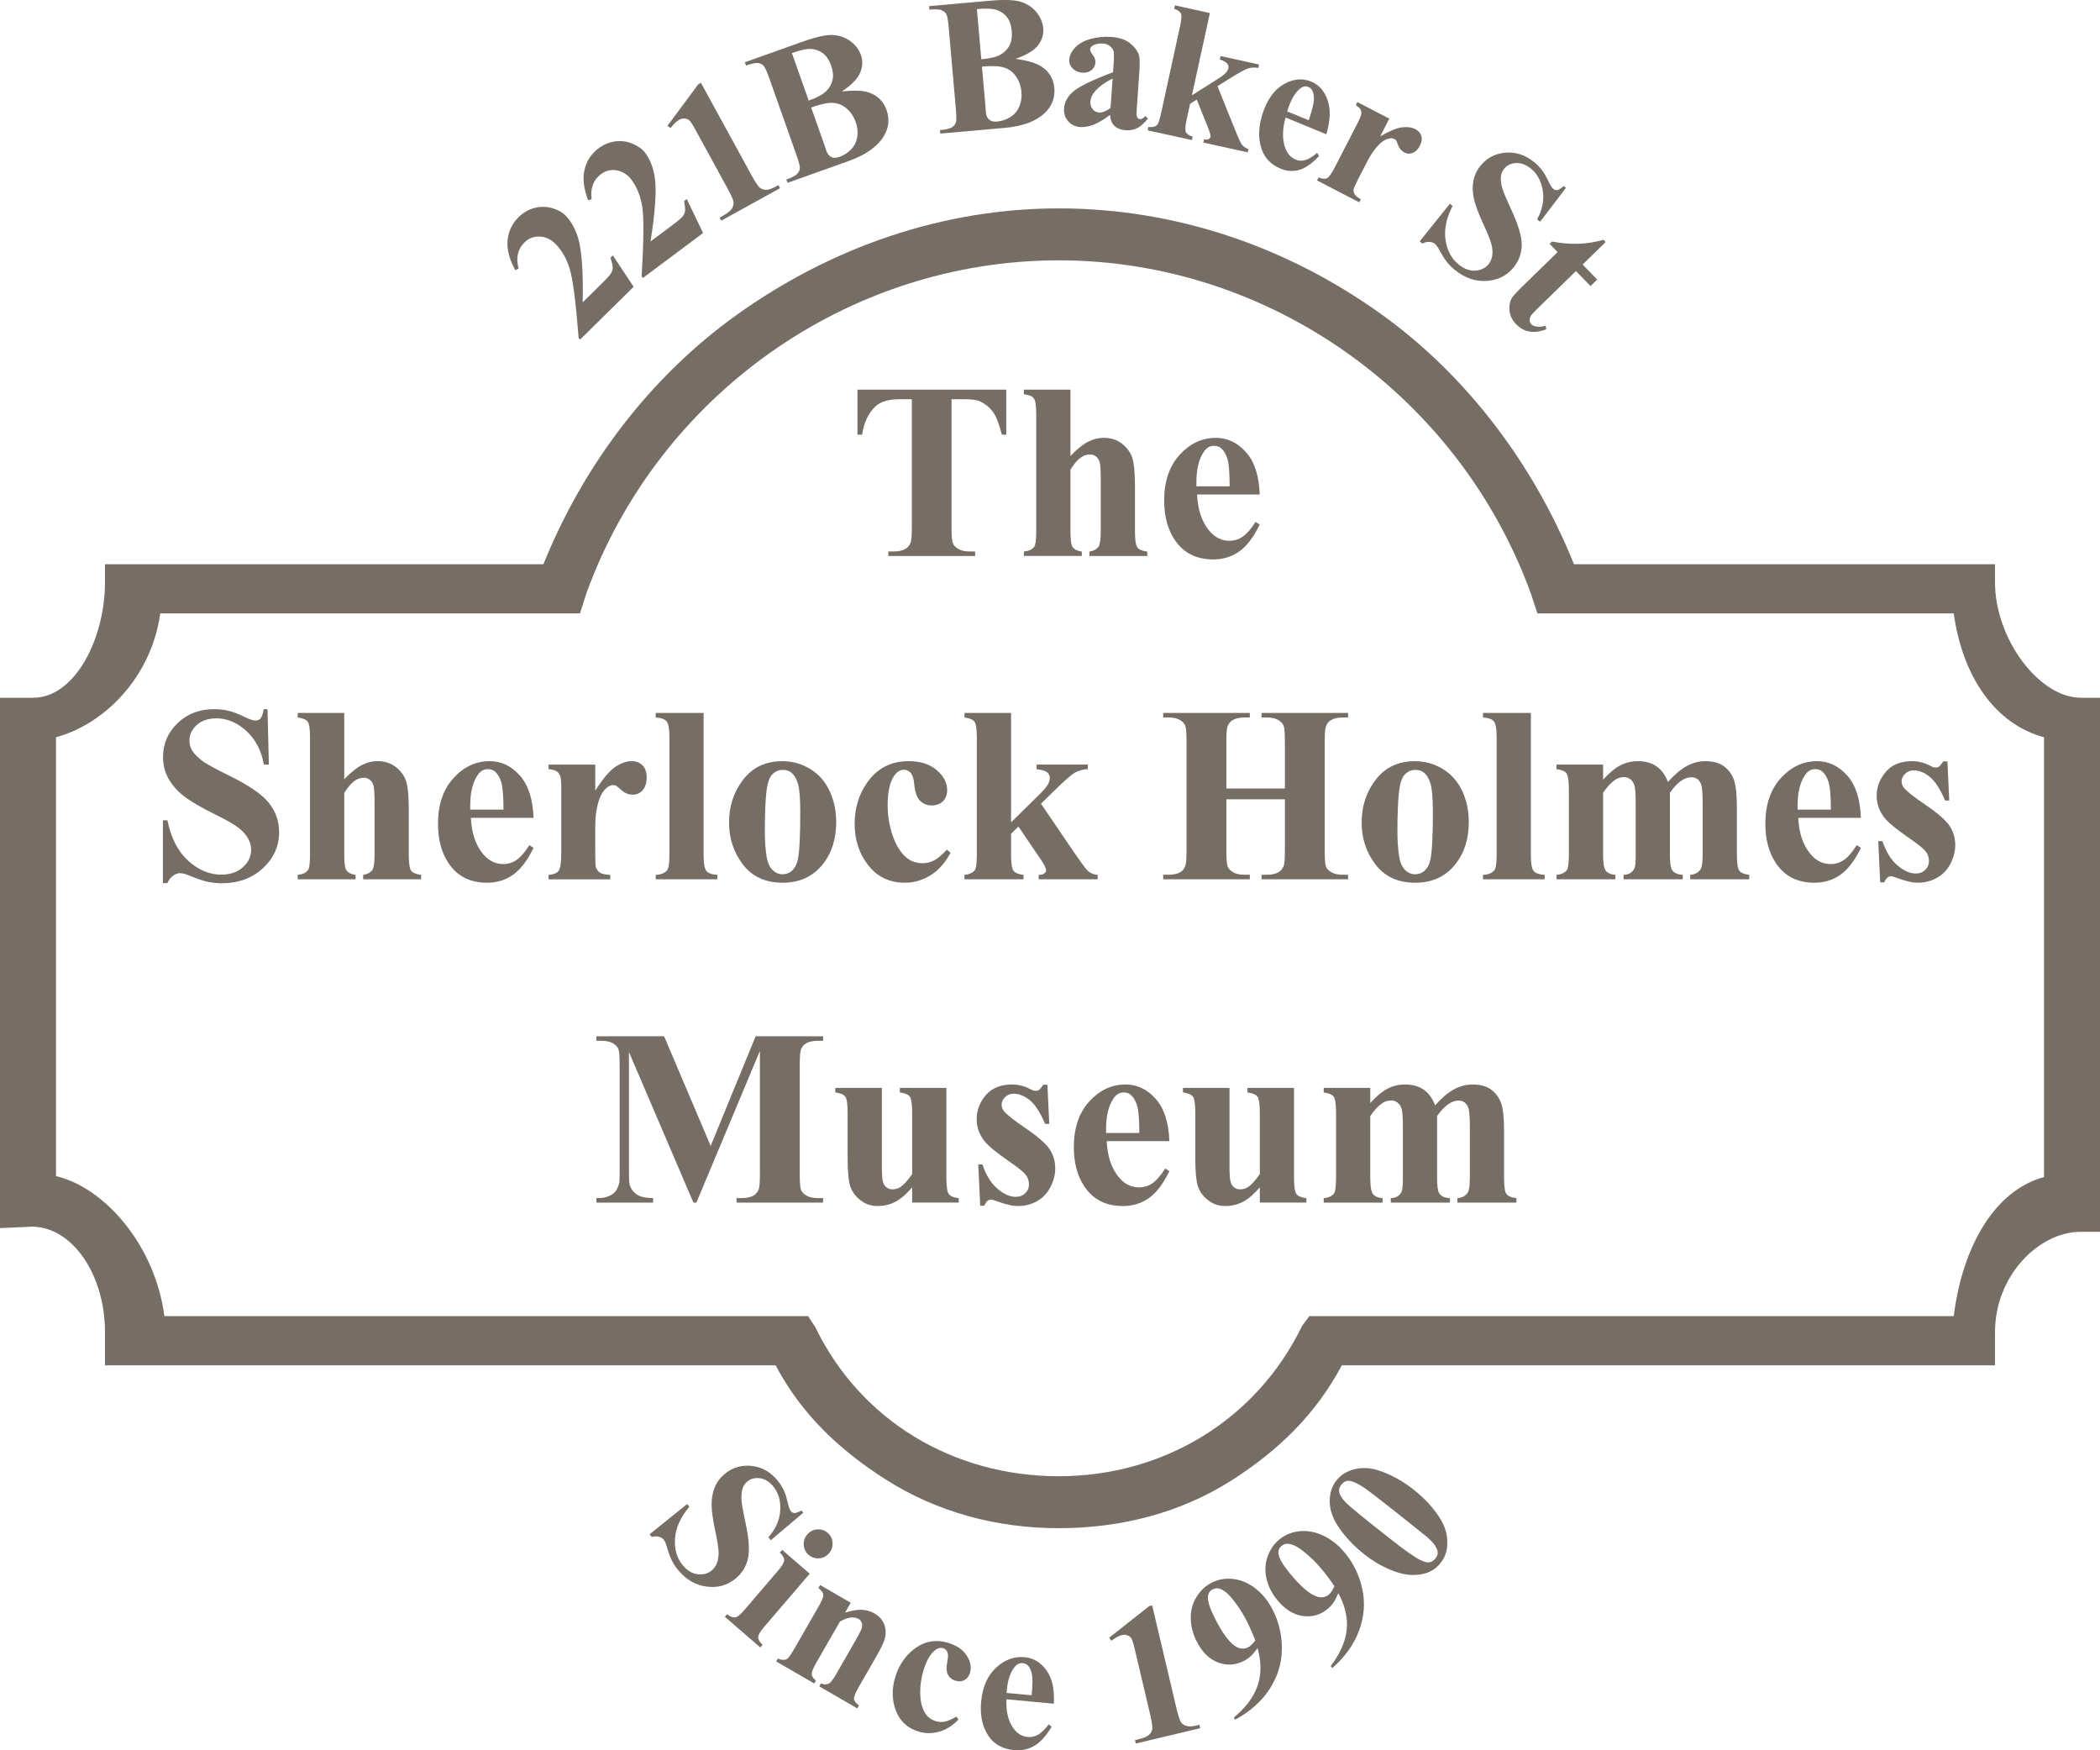 <?xml version="1.0" encoding="utf-8"?>
<!-- Generator: Adobe Illustrator 16.0.0, SVG Export Plug-In . SVG Version: 6.00 Build 0)  -->
<!DOCTYPE svg PUBLIC "-//W3C//DTD SVG 1.1//EN" "http://www.w3.org/Graphics/SVG/1.1/DTD/svg11.dtd">
<svg version="1.1" id="Layer_1" xmlns="http://www.w3.org/2000/svg" xmlns:xlink="http://www.w3.org/1999/xlink" x="0px" y="0px"
	 width="300px" height="250px" viewBox="0 0 300 250" enable-background="new 0 0 300 250" xml:space="preserve">
<path fill="#766D64" d="M125.078,58.037c0.722-0.677,1.879-1.016,3.474-1.016h1.71v18.327c0,1.191-0.064,1.927-0.192,2.208
	c-0.174,0.397-0.413,0.678-0.716,0.841c-0.419,0.246-0.972,0.368-1.658,0.368h-0.786v0.648h12.394v-0.648h-0.786
	c-0.675,0-1.208-0.114-1.597-0.342c-0.39-0.228-0.652-0.493-0.786-0.797s-0.201-1.063-0.201-2.278V57.021h1.763
	c1.105,0,1.879,0.105,2.321,0.315c0.792,0.386,1.414,0.902,1.868,1.55c0.454,0.648,0.867,1.714,1.239,3.198h0.628v-6.43h-21.261
	v6.43h0.663C123.425,60.332,124.065,58.983,125.078,58.037z"/>
<path fill="#766D64" d="M154.544,78.782c-0.687-0.093-1.141-0.339-1.361-0.736c-0.175-0.292-0.262-1.022-0.262-2.19v-8.778
	c0.512-0.806,0.988-1.369,1.431-1.69s0.896-0.482,1.362-0.482c0.313,0,0.596,0.097,0.847,0.289c0.25,0.193,0.427,0.462,0.532,0.806
	c0.104,0.345,0.157,1.195,0.157,2.55v7.306c0,1.18-0.105,1.921-0.314,2.225c-0.291,0.386-0.728,0.619-1.31,0.701v0.631h8.274v-0.631
	c-0.71-0.082-1.182-0.277-1.414-0.587s-0.349-1.089-0.349-2.339V69.46c0-1.869-0.12-3.197-0.358-3.986s-0.722-1.475-1.448-2.059
	c-0.728-0.584-1.604-0.876-2.628-0.876c-0.803,0-1.577,0.196-2.321,0.586c-0.745,0.392-1.565,1.061-2.461,2.007v-9.479h-6.651v0.648
	c0.722,0.094,1.196,0.292,1.423,0.595c0.227,0.304,0.34,1.075,0.34,2.313v16.645c0,1.25-0.099,2.003-0.296,2.26
	c-0.292,0.375-0.78,0.596-1.467,0.666v0.631h8.274V78.782z"/>
<path fill="#766D64" d="M173.309,79.903c1.408,0,2.647-0.377,3.718-1.13c1.071-0.753,2.049-2.035,2.933-3.846l-0.593-0.385
	c-0.652,1.016-1.264,1.72-1.833,2.111c-0.57,0.392-1.205,0.587-1.903,0.587c-1.129,0-2.095-0.484-2.897-1.454
	c-1.047-1.261-1.623-2.979-1.729-5.151h8.955c-0.093-2.674-0.747-4.692-1.964-6.053c-1.216-1.361-2.65-2.041-4.303-2.041
	c-1.979,0-3.703,0.809-5.176,2.427c-1.472,1.618-2.208,3.793-2.208,6.526c0,2.231,0.5,4.1,1.501,5.606
	C169.055,78.969,170.888,79.903,173.309,79.903z M170.917,68.848c0-1.811,0.343-3.236,1.03-4.275
	c0.384-0.596,0.878-0.894,1.483-0.894c0.407,0,0.733,0.105,0.978,0.315c0.431,0.362,0.748,0.894,0.951,1.594
	c0.204,0.701,0.306,1.992,0.306,3.872h-4.748V68.848z"/>
<path fill="#766D64" d="M32.84,110.84c-1.979-0.981-3.241-1.664-3.788-2.049c-0.745-0.537-1.286-1.08-1.624-1.629
	c-0.244-0.409-0.367-0.876-0.367-1.402c0-0.829,0.346-1.562,1.039-2.199c0.692-0.636,1.632-0.955,2.819-0.955
	c1.536,0,2.964,0.604,4.286,1.813c1.32,1.209,2.149,2.806,2.487,4.792h0.716l-0.192-7.919h-0.524
	c-0.151,0.713-0.314,1.163-0.489,1.349c-0.175,0.187-0.413,0.28-0.716,0.28c-0.314,0-0.864-0.19-1.649-0.569
	c-0.786-0.38-1.452-0.64-1.999-0.78c-0.722-0.187-1.466-0.28-2.234-0.28c-2.106,0-3.852,0.666-5.236,1.997
	c-1.385,1.332-2.078,2.944-2.078,4.836c0,1.11,0.253,2.126,0.759,3.049c0.506,0.923,1.231,1.758,2.173,2.505
	c0.943,0.748,2.49,1.653,4.644,2.716c1.536,0.759,2.606,1.375,3.212,1.848c0.605,0.473,1.056,0.973,1.353,1.499
	c0.297,0.525,0.445,1.068,0.445,1.629c0,0.946-0.387,1.775-1.161,2.488c-0.774,0.712-1.813,1.069-3.116,1.069
	c-1.688,0-3.261-0.663-4.722-1.989s-2.447-3.25-2.959-5.773h-0.646v8.971h0.646c0.209-0.479,0.483-0.834,0.82-1.068
	s0.658-0.351,0.96-0.351c0.36,0,0.82,0.117,1.379,0.351c1,0.42,1.833,0.707,2.496,0.857c0.664,0.153,1.367,0.229,2.112,0.229
	c2.374,0,4.332-0.715,5.874-2.146c1.542-1.431,2.313-3.139,2.313-5.125c0-1.565-0.478-2.955-1.432-4.17
	C37.478,113.498,35.61,112.207,32.84,110.84z"/>
<path fill="#766D64" d="M58.396,122.036v-6.395c0-1.869-0.119-3.198-0.358-3.986c-0.238-0.789-0.722-1.475-1.449-2.059
	c-0.728-0.583-1.603-0.876-2.627-0.876c-0.803,0-1.577,0.196-2.322,0.587c-0.745,0.392-1.565,1.06-2.461,2.006v-9.479h-6.651v0.648
	c0.722,0.094,1.196,0.292,1.423,0.596s0.34,1.075,0.34,2.313v16.645c0,1.25-0.099,2.003-0.296,2.26
	c-0.292,0.375-0.78,0.596-1.467,0.666v0.631h8.274v-0.631c-0.687-0.093-1.141-0.338-1.361-0.735
	c-0.175-0.292-0.262-1.022-0.262-2.19v-8.778c0.512-0.806,0.989-1.37,1.432-1.691c0.442-0.321,0.896-0.482,1.361-0.482
	c0.314,0,0.596,0.097,0.847,0.29c0.25,0.192,0.428,0.461,0.533,0.805c0.104,0.345,0.157,1.195,0.157,2.55v7.306
	c0,1.18-0.104,1.922-0.314,2.225c-0.291,0.386-0.728,0.619-1.31,0.701v0.631h8.274v-0.631c-0.71-0.082-1.181-0.277-1.414-0.587
	S58.396,123.286,58.396,122.036z"/>
<path fill="#766D64" d="M74.255,110.762c-1.216-1.361-2.651-2.042-4.303-2.042c-1.979,0-3.704,0.809-5.175,2.427
	c-1.473,1.618-2.208,3.793-2.208,6.526c0,2.231,0.5,4.1,1.501,5.606c1.245,1.87,3.078,2.804,5.499,2.804
	c1.408,0,2.647-0.377,3.718-1.131c1.07-0.753,2.048-2.035,2.933-3.846l-0.594-0.385c-0.652,1.016-1.263,1.72-1.833,2.111
	c-0.571,0.392-1.205,0.587-1.903,0.587c-1.129,0-2.095-0.485-2.898-1.454c-1.047-1.262-1.623-2.979-1.728-5.152h8.955
	C76.126,114.14,75.471,112.122,74.255,110.762z M67.177,115.641v-0.613c0-1.811,0.343-3.235,1.03-4.275
	c0.384-0.596,0.878-0.894,1.483-0.894c0.407,0,0.733,0.105,0.978,0.315c0.431,0.362,0.748,0.894,0.952,1.594
	c0.203,0.701,0.305,1.992,0.305,3.873H67.177z"/>
<path fill="#766D64" d="M87.181,124.962c-0.652-0.035-1.114-0.125-1.388-0.271s-0.48-0.377-0.62-0.692
	c-0.082-0.187-0.122-0.613-0.122-1.279l-0.018-0.981v-3.767c0-1.367,0.186-2.617,0.559-3.75c0.244-0.736,0.605-1.302,1.082-1.7
	c0.303-0.256,0.623-0.385,0.96-0.385c0.151,0,0.285,0.035,0.402,0.105c0.081,0.047,0.349,0.269,0.803,0.666
	c0.454,0.397,0.989,0.596,1.606,0.596c0.535,0,0.992-0.216,1.371-0.648c0.378-0.433,0.567-1.04,0.567-1.822
	c0-0.736-0.195-1.306-0.584-1.708c-0.39-0.403-0.911-0.604-1.563-0.604c-0.756,0-1.542,0.277-2.356,0.833
	c-0.815,0.555-1.763,1.679-2.845,3.373v-3.714h-6.668v0.648c0.559,0.059,0.948,0.164,1.169,0.315
	c0.221,0.152,0.39,0.392,0.506,0.719c0.093,0.257,0.14,0.853,0.14,1.787v9.059c0,1.425-0.125,2.304-0.375,2.637
	c-0.25,0.333-0.73,0.529-1.44,0.587v0.631h8.815V124.962z"/>
<path fill="#766D64" d="M102.49,124.962c-0.78-0.046-1.304-0.23-1.571-0.552c-0.268-0.321-0.402-1.06-0.402-2.217v-20.359h-6.843
	v0.648c0.768,0.046,1.286,0.231,1.554,0.552c0.268,0.322,0.401,1.054,0.401,2.199v16.96c0,1.157-0.116,1.869-0.349,2.138
	c-0.349,0.398-0.884,0.608-1.606,0.631v0.631h8.815V124.962z"/>
<path fill="#766D64" d="M118.506,112.96c-0.634-1.354-1.563-2.4-2.784-3.136c-1.222-0.736-2.543-1.104-3.963-1.104
	c-2.362,0-4.221,0.874-5.577,2.619c-1.355,1.747-2.033,3.793-2.033,6.142c0,2.277,0.663,4.281,1.99,6.009
	c1.327,1.729,3.218,2.594,5.673,2.594c2.502,0,4.462-0.947,5.883-2.839c1.175-1.565,1.763-3.51,1.763-5.834
	C119.458,115.799,119.141,114.315,118.506,112.96z M113.977,122.772c-0.151,0.712-0.454,1.268-0.908,1.664
	c-0.349,0.293-0.786,0.438-1.31,0.438c-0.535,0-1.012-0.216-1.431-0.648c-0.419-0.433-0.692-1.063-0.82-1.893
	c-0.163-1.086-0.245-2.254-0.245-3.504c0-2.359,0.067-4.202,0.201-5.528c0.134-1.325,0.413-2.213,0.838-2.663
	s0.934-0.674,1.528-0.674c0.488,0,0.884,0.123,1.187,0.368c0.431,0.338,0.756,0.878,0.978,1.621
	c0.221,0.741,0.332,2.105,0.332,4.091C114.326,119.419,114.209,121.662,113.977,122.772z"/>
<path fill="#766D64" d="M129.268,126.084c1.292,0,2.511-0.354,3.657-1.061c1.146-0.707,2.104-1.784,2.872-3.233l-0.541-0.42
	c-0.698,0.748-1.304,1.256-1.815,1.524c-0.512,0.269-1.053,0.403-1.624,0.403c-0.873,0-1.629-0.251-2.269-0.753
	c-0.85-0.689-1.519-1.737-2.008-3.146c-0.488-1.407-0.733-2.882-0.733-4.423c0-1.857,0.302-3.236,0.908-4.136
	c0.396-0.595,0.873-0.894,1.432-0.894c0.36,0,0.674,0.147,0.942,0.438c0.268,0.292,0.437,0.806,0.506,1.542
	c0.104,1.168,0.381,1.979,0.829,2.435c0.448,0.456,1.015,0.683,1.702,0.683c0.652,0,1.179-0.198,1.58-0.595
	c0.401-0.397,0.602-0.929,0.602-1.594c0-1.051-0.498-2.003-1.492-2.856c-0.995-0.852-2.336-1.279-4.024-1.279
	c-2.514,0-4.486,1.022-5.917,3.066c-1.187,1.693-1.781,3.656-1.781,5.887c0,2.313,0.652,4.293,1.955,5.939
	C125.352,125.26,127.092,126.084,129.268,126.084z"/>
<path fill="#766D64" d="M156.813,124.962c-0.605-0.046-1.105-0.269-1.501-0.666c-0.291-0.28-1.211-1.565-2.758-3.854l-3.841-5.642
	l1.781-1.752c1.525-1.495,2.548-2.392,3.072-2.689c0.524-0.297,1.135-0.464,1.833-0.5v-0.648h-7.313v0.648
	c0.744,0.094,1.245,0.246,1.501,0.456c0.256,0.21,0.384,0.473,0.384,0.789s-0.096,0.643-0.288,0.981
	c-0.192,0.338-0.678,0.887-1.458,1.646l-3.788,3.732v-15.628h-6.651v0.648c0.721,0.094,1.196,0.292,1.423,0.596
	c0.227,0.304,0.34,1.075,0.34,2.313v16.645c0,1.25-0.099,2.003-0.297,2.26c-0.291,0.375-0.78,0.596-1.466,0.666v0.631h8.431v-0.631
	c-0.722-0.082-1.199-0.277-1.431-0.587c-0.233-0.31-0.349-1.089-0.349-2.339v-2.943l1.047-1.034l3.229,4.748
	c0.489,0.724,0.733,1.221,0.733,1.489c0,0.164-0.084,0.316-0.253,0.456c-0.169,0.141-0.439,0.21-0.812,0.21v0.631h8.431V124.962z"/>
<path fill="#766D64" d="M192.581,124.944h-0.769c-0.663,0-1.193-0.114-1.589-0.341c-0.396-0.228-0.657-0.493-0.785-0.797
	c-0.128-0.304-0.192-1.063-0.192-2.278v-15.628c0-1.191,0.064-1.928,0.192-2.208c0.175-0.396,0.413-0.677,0.716-0.841
	c0.407-0.245,0.96-0.368,1.658-0.368h0.769v-0.648h-12.359v0.648h0.768c0.664,0,1.193,0.114,1.589,0.342s0.657,0.493,0.786,0.797
	c0.127,0.304,0.191,1.063,0.191,2.277v6.728h-8.361v-6.728c0-1.191,0.063-1.928,0.192-2.208c0.174-0.396,0.412-0.677,0.716-0.841
	c0.418-0.245,0.971-0.368,1.658-0.368h0.785v-0.648H166.17v0.648h0.785c0.663,0,1.189,0.114,1.58,0.342
	c0.39,0.228,0.648,0.493,0.776,0.797c0.128,0.304,0.192,1.063,0.192,2.277v15.628c0,1.191-0.064,1.927-0.192,2.208
	c-0.163,0.397-0.396,0.678-0.698,0.841c-0.419,0.246-0.972,0.368-1.658,0.368h-0.785v0.648h12.376v-0.648h-0.785
	c-0.664,0-1.19-0.114-1.58-0.341c-0.39-0.228-0.652-0.493-0.785-0.797c-0.135-0.304-0.201-1.063-0.201-2.278v-7.358h8.361v7.358
	c0,1.191-0.064,1.927-0.191,2.208c-0.175,0.397-0.414,0.678-0.716,0.841c-0.408,0.246-0.96,0.368-1.659,0.368h-0.768v0.648h12.359
	V124.944z"/>
<path fill="#766D64" d="M202.182,126.084c2.502,0,4.463-0.947,5.883-2.839c1.175-1.565,1.763-3.51,1.763-5.834
	c0-1.612-0.317-3.095-0.951-4.451c-0.635-1.354-1.563-2.4-2.784-3.136c-1.222-0.736-2.543-1.104-3.963-1.104
	c-2.362,0-4.222,0.874-5.577,2.619c-1.355,1.747-2.033,3.793-2.033,6.142c0,2.277,0.663,4.281,1.989,6.009
	C197.835,125.219,199.726,126.084,202.182,126.084z M199.834,113.302c0.134-1.325,0.413-2.213,0.838-2.663s0.934-0.674,1.527-0.674
	c0.488,0,0.884,0.123,1.187,0.368c0.431,0.338,0.757,0.878,0.978,1.621c0.221,0.741,0.332,2.105,0.332,4.091
	c0,3.375-0.116,5.618-0.35,6.728c-0.151,0.712-0.453,1.268-0.907,1.664c-0.35,0.293-0.786,0.438-1.31,0.438
	c-0.535,0-1.012-0.216-1.432-0.648c-0.418-0.433-0.692-1.063-0.82-1.893c-0.163-1.086-0.244-2.254-0.244-3.504
	C199.633,116.471,199.7,114.628,199.834,113.302z"/>
<path fill="#766D64" d="M218.695,122.193v-20.359h-6.843v0.648c0.768,0.046,1.285,0.231,1.554,0.552
	c0.267,0.322,0.401,1.054,0.401,2.199v16.96c0,1.157-0.117,1.869-0.35,2.138c-0.349,0.398-0.885,0.608-1.605,0.631v0.631h8.815
	v-0.631c-0.78-0.046-1.304-0.23-1.571-0.552C218.828,124.089,218.695,123.35,218.695,122.193z"/>
<path fill="#766D64" d="M248.126,122.019v-6.71c0-1.752-0.131-3.028-0.393-3.829c-0.262-0.8-0.728-1.46-1.396-1.979
	c-0.67-0.52-1.568-0.78-2.697-0.78c-0.931,0-1.824,0.234-2.68,0.701c-0.855,0.467-1.748,1.226-2.68,2.277
	c-0.384-1.004-0.931-1.752-1.641-2.243c-0.71-0.491-1.588-0.736-2.636-0.736c-0.907,0-1.743,0.196-2.505,0.587
	c-0.763,0.392-1.592,1.078-2.487,2.059v-2.155h-6.651v0.648c0.722,0.094,1.196,0.292,1.423,0.596
	c0.228,0.304,0.341,1.075,0.341,2.313v9.251c0,1.261-0.1,2.021-0.297,2.277c-0.291,0.375-0.78,0.596-1.467,0.666v0.631h8.414v-0.631
	c-0.722-0.07-1.195-0.289-1.423-0.657c-0.227-0.368-0.34-1.13-0.34-2.286v-8.796c0.616-0.875,1.198-1.495,1.745-1.857
	c0.385-0.245,0.809-0.368,1.274-0.368c0.314,0,0.608,0.105,0.882,0.315s0.468,0.502,0.585,0.875
	c0.116,0.374,0.175,1.303,0.175,2.787v7.043c0,0.958-0.044,1.58-0.132,1.866c-0.087,0.287-0.262,0.532-0.523,0.736
	c-0.262,0.204-0.619,0.318-1.073,0.341v0.631h8.448v-0.631c-0.756-0.046-1.269-0.286-1.536-0.718
	c-0.197-0.304-0.297-1.045-0.297-2.225v-8.796c0.524-0.735,1.042-1.287,1.554-1.655c0.513-0.368,1.019-0.552,1.519-0.552
	c0.338,0,0.632,0.097,0.882,0.289s0.434,0.488,0.55,0.884c0.116,0.398,0.175,1.327,0.175,2.787v7.043
	c0,1.133-0.104,1.857-0.314,2.172c-0.313,0.456-0.803,0.713-1.466,0.771v0.631h8.431v-0.631c-0.722-0.093-1.195-0.292-1.422-0.595
	C248.239,124.063,248.126,123.28,248.126,122.019z"/>
<path fill="#766D64" d="M263.88,110.762c-1.216-1.361-2.65-2.042-4.303-2.042c-1.979,0-3.703,0.809-5.176,2.427
	c-1.472,1.618-2.208,3.793-2.208,6.526c0,2.231,0.5,4.1,1.501,5.606c1.245,1.87,3.078,2.804,5.499,2.804
	c1.408,0,2.647-0.377,3.718-1.131c1.071-0.753,2.049-2.035,2.933-3.846l-0.593-0.385c-0.652,1.016-1.264,1.72-1.833,2.111
	c-0.57,0.392-1.205,0.587-1.903,0.587c-1.129,0-2.095-0.485-2.897-1.454c-1.047-1.262-1.623-2.979-1.729-5.152h8.955
	C265.751,114.14,265.097,112.122,263.88,110.762z M256.802,115.641v-0.613c0-1.811,0.343-3.235,1.03-4.275
	c0.384-0.596,0.878-0.894,1.483-0.894c0.407,0,0.733,0.105,0.978,0.315c0.431,0.362,0.748,0.894,0.951,1.594
	c0.204,0.701,0.306,1.992,0.306,3.873H256.802z"/>
<path fill="#766D64" d="M275.131,115.001c-1.711-1.162-2.753-1.982-3.125-2.462c-0.233-0.292-0.35-0.595-0.35-0.911
	c0-0.42,0.169-0.791,0.507-1.112c0.337-0.321,0.744-0.482,1.222-0.482c0.756,0,1.516,0.304,2.278,0.911
	c0.762,0.608,1.498,1.741,2.208,3.399h0.594l-0.262-5.589h-0.594c-0.279,0.41-0.483,0.658-0.611,0.745s-0.297,0.131-0.506,0.131
	c-0.198,0-0.454-0.087-0.769-0.263c-0.826-0.432-1.682-0.648-2.565-0.648c-1.642,0-2.896,0.511-3.762,1.533
	c-0.867,1.022-1.301,2.164-1.301,3.425c0,1.156,0.384,2.214,1.152,3.171c0.523,0.654,1.676,1.6,3.456,2.838
	c1.21,0.83,1.99,1.449,2.339,1.857c0.35,0.409,0.523,0.894,0.523,1.454c0,0.491-0.177,0.908-0.532,1.253
	c-0.354,0.344-0.812,0.517-1.37,0.517c-0.814,0-1.679-0.386-2.592-1.157c-0.914-0.771-1.633-1.927-2.156-3.469h-0.594l0.279,5.887
	h0.576c0.256-0.584,0.576-0.876,0.96-0.876c0.128,0,0.367,0.064,0.716,0.193c1.304,0.49,2.345,0.736,3.125,0.736
	c1,0,1.914-0.234,2.74-0.702c0.826-0.467,1.467-1.139,1.92-2.015c0.454-0.876,0.682-1.77,0.682-2.681
	c0-1.004-0.271-1.913-0.813-2.725C277.967,117.151,276.841,116.164,275.131,115.001z"/>
<path fill="#766D64" d="M101.524,163.68l-6.651-15.663h-9.67v0.647h0.75c0.664,0,1.193,0.114,1.588,0.342s0.657,0.49,0.786,0.788
	c0.128,0.299,0.192,1.049,0.192,2.252v15.033c0,1.063-0.012,1.658-0.035,1.787c-0.128,0.549-0.309,0.975-0.542,1.278
	c-0.233,0.305-0.576,0.547-1.03,0.727c-0.454,0.182-0.942,0.267-1.466,0.255h-0.244v0.648h8.1v-0.648
	c-1.083,0-1.876-0.185-2.383-0.552c-0.506-0.368-0.835-0.844-0.986-1.428c-0.059-0.269-0.087-0.987-0.087-2.156v-16.731
	l9.217,21.516h0.419l9.077-21.673v17.607c0,1.191-0.064,1.928-0.192,2.208c-0.175,0.397-0.408,0.678-0.698,0.841
	c-0.419,0.246-0.978,0.368-1.676,0.368h-0.768v0.648h12.359v-0.648h-0.768c-0.664,0-1.193-0.114-1.588-0.342
	c-0.396-0.228-0.658-0.493-0.786-0.797c-0.128-0.304-0.192-1.063-0.192-2.278v-15.663c0-1.18,0.063-1.91,0.192-2.19
	c0.174-0.386,0.407-0.66,0.698-0.823c0.419-0.245,0.978-0.368,1.676-0.368h0.768v-0.647h-9.636L101.524,163.68z"/>
<path fill="#766D64" d="M135.197,168.217v-12.824h-6.651v0.647c0.722,0.094,1.196,0.292,1.423,0.596
	c0.227,0.305,0.34,1.075,0.34,2.313v8.76c-0.652,0.924-1.21,1.536-1.676,1.84c-0.338,0.222-0.716,0.333-1.135,0.333
	c-0.314,0-0.591-0.088-0.829-0.263c-0.239-0.175-0.413-0.432-0.523-0.771c-0.111-0.34-0.166-1.093-0.166-2.261v-11.195h-6.651v0.647
	c0.722,0.094,1.196,0.292,1.423,0.596c0.227,0.305,0.34,1.075,0.34,2.313v6.5c0,1.893,0.122,3.218,0.367,3.978
	c0.244,0.76,0.724,1.422,1.44,1.988c0.716,0.565,1.533,0.849,2.453,0.849c0.966,0,1.838-0.212,2.618-0.639s1.56-1.106,2.339-2.041
	v2.19h6.651v-0.632c-0.71-0.081-1.182-0.276-1.414-0.586C135.313,170.247,135.197,169.468,135.197,168.217z"/>
<path fill="#766D64" d="M146.561,161.184c-1.71-1.163-2.752-1.983-3.125-2.463c-0.233-0.292-0.349-0.596-0.349-0.91
	c0-0.421,0.168-0.792,0.506-1.112c0.337-0.322,0.744-0.482,1.222-0.482c0.756,0,1.516,0.304,2.278,0.91
	c0.762,0.608,1.499,1.741,2.208,3.399h0.593l-0.262-5.589h-0.593c-0.279,0.408-0.483,0.657-0.611,0.745
	c-0.128,0.087-0.297,0.131-0.506,0.131c-0.198,0-0.454-0.088-0.769-0.263c-0.826-0.432-1.682-0.648-2.566-0.648
	c-1.641,0-2.895,0.512-3.762,1.533c-0.867,1.021-1.3,2.164-1.3,3.426c0,1.156,0.384,2.213,1.152,3.171
	c0.524,0.654,1.676,1.601,3.457,2.838c1.21,0.829,1.99,1.449,2.339,1.857c0.349,0.409,0.524,0.894,0.524,1.454
	c0,0.491-0.178,0.908-0.533,1.254c-0.355,0.344-0.812,0.516-1.37,0.516c-0.815,0-1.679-0.385-2.592-1.156
	c-0.914-0.771-1.632-1.927-2.156-3.469h-0.594l0.279,5.887h0.576c0.256-0.584,0.576-0.876,0.96-0.876
	c0.128,0,0.367,0.064,0.716,0.193c1.303,0.49,2.345,0.734,3.125,0.734c1,0,1.914-0.232,2.74-0.699
	c0.826-0.468,1.466-1.139,1.92-2.016c0.454-0.876,0.681-1.771,0.681-2.681c0-1.005-0.271-1.912-0.812-2.725
	C149.397,163.332,148.271,162.345,146.561,161.184z"/>
<path fill="#766D64" d="M165.09,156.943c-1.216-1.361-2.65-2.042-4.303-2.042c-1.979,0-3.703,0.81-5.176,2.427
	c-1.472,1.618-2.208,3.793-2.208,6.526c0,2.231,0.5,4.1,1.501,5.606c1.245,1.869,3.078,2.803,5.499,2.803
	c1.408,0,2.647-0.376,3.718-1.129c1.071-0.754,2.049-2.036,2.933-3.846l-0.593-0.386c-0.652,1.017-1.264,1.721-1.833,2.111
	c-0.57,0.392-1.205,0.587-1.903,0.587c-1.129,0-2.095-0.484-2.897-1.454c-1.047-1.262-1.623-2.979-1.729-5.151h8.955
	C166.961,160.321,166.307,158.304,165.09,156.943z M158.012,161.822v-0.613c0-1.811,0.343-3.235,1.03-4.274
	c0.384-0.597,0.878-0.895,1.483-0.895c0.407,0,0.733,0.106,0.978,0.315c0.431,0.363,0.748,0.895,0.951,1.595
	c0.204,0.701,0.306,1.992,0.306,3.872H158.012z"/>
<path fill="#766D64" d="M184.859,168.217v-12.824h-6.65v0.647c0.722,0.094,1.196,0.292,1.423,0.596
	c0.227,0.305,0.341,1.075,0.341,2.313v8.76c-0.652,0.924-1.211,1.536-1.676,1.84c-0.338,0.222-0.716,0.333-1.135,0.333
	c-0.314,0-0.591-0.088-0.829-0.263c-0.239-0.175-0.414-0.432-0.524-0.771c-0.11-0.34-0.166-1.093-0.166-2.261v-11.195h-6.65v0.647
	c0.722,0.094,1.196,0.292,1.423,0.596c0.227,0.305,0.341,1.075,0.341,2.313v6.5c0,1.893,0.122,3.218,0.366,3.978
	s0.725,1.422,1.44,1.988c0.715,0.565,1.532,0.849,2.452,0.849c0.966,0,1.839-0.212,2.618-0.639s1.56-1.106,2.34-2.041v2.19h6.65
	v-0.632c-0.71-0.081-1.182-0.276-1.414-0.586C184.976,170.247,184.859,169.468,184.859,168.217z"/>
<path fill="#766D64" d="M214.866,168.2v-6.711c0-1.752-0.131-3.028-0.393-3.828s-0.728-1.46-1.396-1.979
	c-0.67-0.52-1.568-0.78-2.697-0.78c-0.931,0-1.824,0.234-2.68,0.701s-1.748,1.227-2.68,2.277c-0.384-1.005-0.931-1.752-1.641-2.242
	s-1.588-0.736-2.636-0.736c-0.907,0-1.743,0.196-2.505,0.587c-0.763,0.393-1.592,1.077-2.487,2.06v-2.155h-6.651v0.647
	c0.722,0.094,1.196,0.292,1.423,0.596c0.228,0.305,0.341,1.075,0.341,2.313v9.251c0,1.261-0.1,2.021-0.297,2.277
	c-0.291,0.374-0.78,0.596-1.467,0.665v0.632h8.414v-0.632c-0.722-0.069-1.195-0.288-1.423-0.656c-0.227-0.368-0.34-1.13-0.34-2.286
	v-8.796c0.616-0.876,1.198-1.495,1.745-1.856c0.385-0.246,0.809-0.369,1.274-0.369c0.314,0,0.608,0.105,0.882,0.316
	c0.273,0.209,0.468,0.502,0.585,0.876c0.116,0.373,0.175,1.303,0.175,2.785v7.044c0,0.958-0.044,1.579-0.132,1.865
	c-0.087,0.286-0.262,0.532-0.523,0.736c-0.262,0.205-0.619,0.318-1.073,0.341v0.632h8.448v-0.632
	c-0.756-0.046-1.269-0.285-1.536-0.717c-0.197-0.305-0.297-1.046-0.297-2.226v-8.796c0.524-0.735,1.042-1.288,1.554-1.655
	c0.513-0.368,1.019-0.552,1.519-0.552c0.338,0,0.632,0.096,0.882,0.289c0.25,0.192,0.434,0.487,0.55,0.885
	c0.116,0.396,0.175,1.325,0.175,2.785v7.044c0,1.133-0.104,1.856-0.314,2.172c-0.313,0.456-0.803,0.713-1.466,0.771v0.632h8.431
	v-0.632c-0.722-0.093-1.195-0.291-1.422-0.595C214.979,170.244,214.866,169.461,214.866,168.2z"/>
<path fill="#766D64" d="M74.091,38.363c-0.423-1.522-0.144-2.769,0.839-3.739c0.6-0.592,1.326-0.87,2.177-0.833
	c0.851,0.036,1.606,0.391,2.265,1.063c0.903,0.923,1.579,2.115,2.024,3.577c0.447,1.463,0.869,4.75,1.267,9.861l0.208,0.212
	l7.643-7.538l-2.962-4.486l-0.345,0.34c0.216,0.656,0.324,1.119,0.325,1.389c0.002,0.271-0.074,0.537-0.225,0.799
	c-0.151,0.262-0.572,0.733-1.262,1.413l-2.806,2.768c0.094-4.263-0.117-7.304-0.632-9.126c-0.387-1.343-0.998-2.442-1.832-3.294
	c-0.458-0.468-1.102-0.818-1.933-1.051c-0.831-0.232-1.667-0.235-2.512-0.007c-0.844,0.227-1.595,0.666-2.252,1.314
	c-0.919,0.907-1.441,2.002-1.567,3.284c-0.125,1.282,0.242,2.709,1.102,4.279L74.091,38.363z"/>
<path fill="#766D64" d="M84.521,28.454c-0.213-1.565,0.233-2.762,1.34-3.588c0.675-0.504,1.432-0.68,2.27-0.528
	c0.838,0.152,1.538,0.607,2.099,1.364c0.77,1.038,1.276,2.312,1.519,3.82c0.244,1.51,0.216,4.825-0.084,9.943l0.177,0.238
	l8.596-6.421l-2.324-4.85l-0.388,0.29c0.124,0.679,0.169,1.153,0.133,1.421c-0.035,0.269-0.146,0.522-0.331,0.761
	c-0.186,0.239-0.666,0.648-1.441,1.228l-3.156,2.358c0.672-4.21,0.876-7.252,0.613-9.128c-0.201-1.383-0.657-2.555-1.368-3.514
	c-0.39-0.526-0.98-0.961-1.772-1.307c-0.791-0.343-1.62-0.46-2.487-0.351c-0.867,0.11-1.67,0.442-2.41,0.994
	c-1.034,0.773-1.7,1.786-1.999,3.038c-0.298,1.254-0.128,2.717,0.511,4.391L84.521,28.454z"/>
<path fill="#766D64" d="M97.047,17.103c0.251-0.139,0.508-0.195,0.771-0.172s0.481,0.11,0.653,0.255
	c0.172,0.146,0.46,0.589,0.866,1.33l4.547,8.303c0.552,1.007,0.852,1.678,0.901,2.01c0.049,0.332-0.029,0.656-0.233,0.975
	c-0.204,0.317-0.647,0.664-1.33,1.041l-0.423,0.234l0.239,0.437l8.402-4.635l-0.239-0.437l-0.365,0.201
	c-0.604,0.333-1.091,0.489-1.46,0.468c-0.37-0.022-0.672-0.145-0.907-0.369c-0.235-0.224-0.622-0.828-1.161-1.812l-7.173-13.098
	l-0.388,0.214l-4.397,5.932l0.445,0.308C96.229,17.719,96.647,17.324,97.047,17.103z"/>
<path fill="#766D64" d="M108.261,9.004c0.338,0.042,0.607,0.164,0.806,0.364c0.199,0.2,0.464,0.767,0.793,1.698l3.954,11.177
	c0.329,0.932,0.479,1.536,0.449,1.813c-0.03,0.279-0.16,0.542-0.391,0.791s-0.742,0.514-1.535,0.796l0.167,0.471l8.718-3.107
	c2.43-0.866,4.1-2.039,5.012-3.517c0.738-1.216,0.878-2.472,0.419-3.768c-0.434-1.228-1.259-2.059-2.477-2.492
	c-0.85-0.307-2.156-0.362-3.919-0.162c1.375-0.919,2.248-1.81,2.618-2.671c0.37-0.86,0.408-1.706,0.115-2.537
	c-0.279-0.787-0.778-1.446-1.498-1.975c-0.719-0.531-1.55-0.826-2.493-0.885c-0.943-0.061-2.397,0.26-4.362,0.96l-8.225,2.931
	l0.167,0.47C107.362,9.082,107.924,8.964,108.261,9.004z M120.926,15.482c0.598,0.508,1.038,1.163,1.322,1.968
	c0.249,0.703,0.322,1.393,0.221,2.074c-0.102,0.68-0.384,1.271-0.847,1.774c-0.463,0.504-1.032,0.875-1.707,1.116
	c-0.455,0.162-0.841,0.169-1.155,0.019c-0.314-0.151-0.552-0.454-0.713-0.911l-0.212-0.64l-1.954-5.525
	c1.288-0.468,2.301-0.691,3.041-0.669C119.66,14.711,120.328,14.976,120.926,15.482z M115.943,6.997
	c0.647,0.056,1.206,0.273,1.678,0.654c0.471,0.381,0.842,0.951,1.111,1.713c0.27,0.763,0.339,1.443,0.209,2.042
	s-0.432,1.136-0.905,1.61c-0.473,0.474-1.309,0.923-2.507,1.351l-2.398-6.782C114.359,7.137,115.297,6.941,115.943,6.997z"/>
<path fill="#766D64" d="M134.49,1.451c0.316,0.126,0.546,0.31,0.688,0.555c0.144,0.244,0.258,0.858,0.344,1.844l1.039,11.814
	c0.086,0.984,0.081,1.606-0.018,1.868c-0.098,0.261-0.29,0.483-0.575,0.667c-0.285,0.182-0.847,0.311-1.685,0.385l0.044,0.497
	l9.216-0.816c2.568-0.228,4.478-0.942,5.729-2.144c1.018-0.992,1.467-2.172,1.347-3.542c-0.114-1.299-0.707-2.31-1.777-3.035
	c-0.746-0.512-1.997-0.893-3.753-1.143c1.561-0.545,2.627-1.187,3.2-1.928c0.573-0.74,0.821-1.549,0.744-2.426
	c-0.073-0.833-0.392-1.597-0.956-2.291c-0.565-0.695-1.295-1.188-2.193-1.483c-0.897-0.296-2.385-0.351-4.463-0.167l-8.694,0.77
	l0.043,0.497C133.6,1.299,134.173,1.326,134.49,1.451z M145.134,10.905c0.452,0.642,0.715,1.388,0.79,2.237
	c0.065,0.743-0.036,1.431-0.304,2.063c-0.268,0.633-0.689,1.135-1.263,1.505c-0.574,0.372-1.218,0.589-1.931,0.652
	c-0.481,0.043-0.855-0.048-1.123-0.274c-0.267-0.224-0.421-0.577-0.464-1.06l-0.046-0.674l-0.514-5.839
	c1.364-0.129,2.401-0.091,3.111,0.117C144.101,9.84,144.682,10.265,145.134,10.905z M142.428,1.438
	c0.612,0.217,1.1,0.567,1.461,1.054c0.361,0.487,0.578,1.132,0.648,1.938s-0.031,1.481-0.307,2.029s-0.702,0.991-1.278,1.331
	s-1.498,0.566-2.765,0.678l-0.63-7.17C140.859,1.175,141.816,1.222,142.428,1.438z"/>
<path fill="#766D64" d="M159.006,10.317c-2.848,1.077-4.711,1.97-5.586,2.678s-1.348,1.542-1.414,2.501
	c-0.051,0.708,0.146,1.313,0.586,1.818c0.439,0.504,1.018,0.781,1.73,0.831c1.215,0.086,2.635-0.493,4.256-1.738
	c0.041,0.687,0.252,1.213,0.629,1.578c0.379,0.365,0.924,0.572,1.641,0.623c0.605,0.043,1.16-0.069,1.658-0.335
	c0.498-0.267,0.994-0.715,1.488-1.347l-0.379-0.351c-0.266,0.314-0.514,0.464-0.746,0.448c-0.115-0.008-0.217-0.052-0.301-0.129
	c-0.084-0.079-0.143-0.193-0.178-0.344c-0.033-0.151-0.031-0.513,0.01-1.086l0.342-4.88c0.096-1.354,0.094-2.223-0.004-2.608
	c-0.164-0.606-0.574-1.188-1.23-1.743c-0.656-0.555-1.58-0.875-2.768-0.958c-0.98-0.07-1.939,0.02-2.873,0.269
	c-0.932,0.25-1.674,0.65-2.223,1.201c-0.551,0.551-0.848,1.149-0.895,1.794c-0.031,0.457,0.131,0.869,0.486,1.237
	c0.355,0.367,0.814,0.571,1.377,0.611c0.525,0.037,0.963-0.088,1.313-0.374c0.348-0.286,0.535-0.649,0.566-1.088
	c0.025-0.358-0.117-0.743-0.43-1.152c-0.23-0.295-0.34-0.537-0.326-0.726c0.016-0.215,0.145-0.395,0.389-0.54
	c0.393-0.233,0.879-0.329,1.459-0.288c0.357,0.025,0.672,0.14,0.945,0.343c0.273,0.204,0.451,0.433,0.537,0.687
	s0.096,0.856,0.029,1.806L159.006,10.317z M158.648,15.426c-0.625,0.459-1.16,0.674-1.607,0.643
	c-0.402-0.028-0.707-0.173-0.912-0.43c-0.273-0.334-0.396-0.708-0.367-1.12c0.035-0.493,0.244-0.969,0.627-1.428
	c0.576-0.689,1.428-1.313,2.555-1.873L158.648,15.426z"/>
<path fill="#766D64" d="M170.283,20.007l0.104-0.474c-0.528-0.181-0.855-0.406-0.979-0.677c-0.125-0.271-0.084-0.876,0.12-1.815
	l0.483-2.212l0.956-0.604l1.647,4.101c0.248,0.624,0.352,1.038,0.308,1.24c-0.026,0.123-0.116,0.224-0.265,0.301
	c-0.15,0.078-0.366,0.085-0.646,0.024l-0.103,0.474l6.334,1.393l0.104-0.474c-0.446-0.135-0.785-0.385-1.018-0.749
	c-0.173-0.257-0.653-1.376-1.441-3.352l-1.961-4.873l1.626-1.022c1.391-0.872,2.306-1.376,2.749-1.513
	c0.441-0.138,0.929-0.162,1.459-0.073l0.106-0.487l-5.497-1.208l-0.106,0.487c0.546,0.193,0.896,0.39,1.055,0.59
	c0.157,0.201,0.21,0.419,0.158,0.657c-0.052,0.236-0.176,0.466-0.376,0.689c-0.2,0.222-0.654,0.555-1.366,0.997l-3.457,2.179
	l2.562-11.744l-4.998-1.098l-0.106,0.488c0.526,0.189,0.851,0.417,0.972,0.683c0.12,0.266,0.08,0.863-0.123,1.793l-2.729,12.507
	c-0.204,0.939-0.402,1.489-0.594,1.649c-0.279,0.233-0.683,0.319-1.211,0.258l-0.104,0.475L170.283,20.007z"/>
<path fill="#766D64" d="M180.033,20.591c0.361,1.681,1.329,2.846,2.901,3.495c0.916,0.377,1.811,0.437,2.688,0.181
	c0.875-0.257,1.817-0.92,2.825-1.99l-0.294-0.437c-0.666,0.559-1.23,0.903-1.695,1.033c-0.464,0.129-0.923,0.101-1.376-0.085
	c-0.733-0.303-1.247-0.912-1.536-1.826c-0.378-1.191-0.341-2.583,0.11-4.18l5.818,2.398c0.58-1.955,0.638-3.586,0.174-4.893
	c-0.465-1.307-1.234-2.183-2.308-2.625c-1.286-0.53-2.601-0.408-3.943,0.365c-1.345,0.773-2.344,2.146-2.998,4.118
	C179.865,17.753,179.743,19.235,180.033,20.591z M184.027,15.468c0.433-1.306,0.998-2.242,1.692-2.808
	c0.392-0.328,0.785-0.409,1.177-0.247c0.266,0.109,0.453,0.272,0.561,0.489c0.193,0.376,0.271,0.844,0.237,1.404
	c-0.036,0.561-0.278,1.519-0.729,2.876l-3.086-1.271L184.027,15.468z"/>
<path fill="#766D64" d="M193.934,17.593l-3.186,6.19c-0.502,0.974-0.896,1.53-1.184,1.67c-0.289,0.138-0.686,0.102-1.191-0.11
	l-0.221,0.431l6.023,3.124l0.223-0.432c-0.434-0.255-0.719-0.48-0.854-0.677c-0.137-0.197-0.195-0.427-0.18-0.692
	c0.01-0.156,0.133-0.462,0.367-0.917l0.332-0.677l1.326-2.574c0.48-0.934,1.047-1.723,1.701-2.364
	c0.424-0.417,0.871-0.676,1.336-0.778c0.297-0.068,0.563-0.043,0.793,0.077c0.104,0.054,0.182,0.125,0.236,0.215
	c0.039,0.061,0.145,0.307,0.314,0.739c0.172,0.433,0.467,0.758,0.887,0.977c0.367,0.19,0.756,0.204,1.166,0.043
	c0.41-0.162,0.754-0.51,1.029-1.045c0.258-0.503,0.324-0.961,0.201-1.375c-0.125-0.414-0.41-0.736-0.855-0.967
	c-0.518-0.268-1.152-0.356-1.902-0.267c-0.754,0.091-1.797,0.524-3.131,1.297l1.307-2.538l-4.559-2.363l-0.229,0.443
	c0.361,0.238,0.592,0.447,0.689,0.63c0.098,0.182,0.129,0.405,0.094,0.669C194.441,16.531,194.264,16.954,193.934,17.593z"/>
<path fill="#766D64" d="M203.199,34.79c0.356-0.186,0.691-0.266,1.005-0.243c0.315,0.024,0.563,0.108,0.745,0.255
	c0.216,0.175,0.435,0.467,0.657,0.878c0.397,0.736,0.759,1.311,1.083,1.723c0.324,0.413,0.71,0.799,1.156,1.16
	c1.422,1.149,2.938,1.668,4.551,1.559c1.61-0.111,2.895-0.76,3.85-1.95c0.752-0.938,1.134-2.001,1.146-3.191
	c0.005-1.196-0.492-2.874-1.495-5.034c-0.714-1.546-1.142-2.567-1.283-3.062c-0.188-0.683-0.252-1.27-0.189-1.763
	c0.05-0.364,0.201-0.702,0.453-1.017c0.399-0.497,0.959-0.768,1.68-0.814c0.721-0.045,1.438,0.219,2.148,0.793
	c0.92,0.744,1.484,1.797,1.695,3.162c0.21,1.364-0.061,2.723-0.813,4.076l0.429,0.346l3.691-4.837l-0.313-0.253
	c-0.434,0.354-0.747,0.544-0.941,0.572c-0.195,0.026-0.383-0.033-0.563-0.18c-0.188-0.152-0.427-0.532-0.715-1.14
	s-0.563-1.086-0.823-1.436c-0.342-0.461-0.743-0.878-1.203-1.25c-1.262-1.02-2.628-1.466-4.098-1.339
	c-1.47,0.128-2.659,0.758-3.569,1.891c-0.533,0.665-0.869,1.397-1.01,2.194c-0.142,0.798-0.108,1.649,0.097,2.553
	c0.206,0.905,0.698,2.197,1.477,3.876c0.556,1.199,0.9,2.085,1.036,2.663c0.135,0.576,0.165,1.094,0.09,1.552
	s-0.247,0.856-0.517,1.192c-0.455,0.567-1.086,0.876-1.892,0.928s-1.6-0.237-2.381-0.869c-1.011-0.817-1.635-1.976-1.872-3.478
	c-0.238-1.502,0.097-3.131,1.002-4.892l-0.387-0.313l-4.313,5.375L203.199,34.79z"/>
<path fill="#766D64" d="M221.372,34.829l1.142,1.18l-4.862,4.744c-0.963,0.939-1.522,1.548-1.679,1.825
	c-0.285,0.492-0.395,1.091-0.328,1.797s0.377,1.346,0.932,1.919c1.137,1.173,2.572,1.419,4.31,0.738l-0.068-0.497
	c-0.997,0.247-1.698,0.161-2.104-0.258c-0.1-0.104-0.162-0.261-0.188-0.476c-0.025-0.213,0.015-0.417,0.118-0.612
	c0.104-0.195,0.416-0.547,0.937-1.054l5.556-5.421l2.077,2.146l0.953-0.93l-2.077-2.146l3.292-3.213l-0.309-0.318
	c-1.188,0.333-2.373,0.521-3.554,0.564c-1.182,0.044-2.451-0.062-3.809-0.317L221.372,34.829z"/>
<path fill="#766D64" d="M106.842,222.661c0.268-1.158,0.152-2.89-0.346-5.193c-0.353-1.648-0.544-2.728-0.574-3.239
	c-0.033-0.7,0.036-1.283,0.203-1.748c0.129-0.343,0.35-0.64,0.664-0.893c0.496-0.398,1.099-0.546,1.808-0.44
	c0.709,0.105,1.346,0.509,1.91,1.215c0.729,0.914,1.046,2.053,0.951,3.421c-0.096,1.366-0.657,2.628-1.684,3.784l0.34,0.426
	l4.644-3.926l-0.249-0.312c-0.499,0.253-0.844,0.372-1.039,0.359c-0.195-0.015-0.364-0.111-0.508-0.292
	c-0.149-0.187-0.297-0.604-0.443-1.254c-0.146-0.649-0.307-1.17-0.482-1.562c-0.231-0.52-0.529-1.008-0.894-1.464
	c-1-1.252-2.227-1.969-3.682-2.151c-1.453-0.182-2.746,0.183-3.877,1.093c-0.663,0.534-1.151,1.174-1.462,1.918
	c-0.312,0.745-0.467,1.579-0.466,2.499c0.001,0.92,0.195,2.274,0.582,4.065c0.275,1.279,0.416,2.211,0.42,2.8
	c0.004,0.587-0.08,1.095-0.253,1.525c-0.174,0.428-0.428,0.777-0.764,1.047c-0.565,0.456-1.245,0.626-2.038,0.508
	c-0.793-0.116-1.5-0.563-2.119-1.337c-0.802-1.003-1.153-2.258-1.054-3.764c0.099-1.507,0.781-3.019,2.046-4.537l-0.307-0.385
	l-5.363,4.318l0.307,0.384c0.386-0.105,0.729-0.114,1.029-0.027c0.299,0.089,0.521,0.223,0.665,0.402
	c0.171,0.214,0.32,0.545,0.446,0.988c0.224,0.797,0.448,1.43,0.672,1.897c0.225,0.466,0.513,0.922,0.867,1.365
	c1.127,1.41,2.485,2.229,4.073,2.458c1.588,0.228,2.975-0.137,4.163-1.092C105.964,224.766,106.569,223.813,106.842,222.661z"/>
<path fill="#766D64" d="M115.671,224.776l-3.939-3.398l-0.324,0.379c0.419,0.408,0.625,0.773,0.618,1.093
	c-0.006,0.321-0.297,0.819-0.875,1.494l-4.779,5.581c-0.578,0.674-1.001,1.03-1.27,1.072c-0.398,0.059-0.812-0.085-1.239-0.43
	l-0.315,0.368l5.074,4.378l0.315-0.368c-0.425-0.415-0.635-0.781-0.628-1.103c0.006-0.321,0.299-0.817,0.876-1.491L115.671,224.776z
	"/>
<path fill="#766D64" d="M118.43,221.86c0.373-0.436,0.542-0.938,0.506-1.509c-0.037-0.57-0.272-1.043-0.708-1.419
	c-0.429-0.369-0.927-0.529-1.494-0.479c-0.567,0.05-1.037,0.293-1.41,0.729c-0.374,0.437-0.542,0.937-0.503,1.504
	c0.039,0.566,0.273,1.035,0.702,1.404c0.429,0.37,0.926,0.533,1.495,0.49C117.585,222.537,118.057,222.297,118.43,221.86z"/>
<path fill="#766D64" d="M124.935,230.462c-0.582-0.337-1.204-0.513-1.868-0.529c-0.664-0.017-1.445,0.12-2.345,0.408l0.812-1.412
	l-4.373-2.531l-0.249,0.432c0.439,0.337,0.673,0.649,0.708,0.938c0.032,0.289-0.189,0.846-0.663,1.671l-3.542,6.164
	c-0.483,0.841-0.838,1.31-1.066,1.405c-0.335,0.139-0.742,0.101-1.219-0.114l-0.242,0.421l5.43,3.142l0.242-0.42
	c-0.375-0.289-0.574-0.587-0.599-0.891c-0.024-0.305,0.199-0.865,0.669-1.683l3.36-5.849c1.116-0.63,2.003-0.755,2.661-0.374
	c0.199,0.115,0.344,0.285,0.435,0.508c0.09,0.224,0.104,0.473,0.039,0.746c-0.066,0.273-0.356,0.857-0.87,1.753l-2.79,4.857
	c-0.443,0.771-0.782,1.218-1.016,1.341c-0.342,0.187-0.73,0.189-1.168,0.009l-0.242,0.421l5.43,3.143l0.242-0.421
	c-0.443-0.329-0.68-0.64-0.711-0.933c-0.03-0.292,0.195-0.859,0.679-1.7l2.441-4.25c0.725-1.261,1.152-2.148,1.285-2.663
	c0.183-0.672,0.157-1.338-0.076-1.996C126.096,231.396,125.631,230.864,124.935,230.462z"/>
<path fill="#766D64" d="M135.485,234.665c-1.825-0.558-3.485-0.243-4.982,0.942c-1.24,0.982-2.11,2.295-2.608,3.936
	c-0.517,1.702-0.486,3.303,0.092,4.805s1.657,2.495,3.238,2.978c0.938,0.288,1.901,0.298,2.892,0.032
	c0.991-0.265,1.926-0.845,2.807-1.74l-0.297-0.43c-0.675,0.396-1.227,0.635-1.659,0.719s-0.855,0.062-1.269-0.063
	c-0.635-0.195-1.128-0.547-1.48-1.059c-0.462-0.696-0.713-1.616-0.754-2.761c-0.04-1.144,0.112-2.283,0.457-3.419
	c0.415-1.366,0.943-2.313,1.583-2.84c0.421-0.351,0.834-0.463,1.239-0.34c0.262,0.081,0.457,0.258,0.587,0.532
	c0.129,0.273,0.136,0.689,0.022,1.246c-0.186,0.883-0.166,1.542,0.059,1.977c0.223,0.435,0.584,0.729,1.083,0.882
	c0.473,0.144,0.9,0.114,1.279-0.089c0.381-0.202,0.645-0.549,0.794-1.038c0.235-0.774,0.087-1.584-0.446-2.434
	C137.589,235.652,136.71,235.041,135.485,234.665z"/>
<path fill="#766D64" d="M146.386,236.704c-1.495-0.141-2.856,0.356-4.084,1.491c-1.229,1.135-1.94,2.748-2.135,4.841
	c-0.159,1.71,0.085,3.176,0.734,4.401c0.808,1.519,2.126,2.365,3.955,2.537c1.064,0.101,2.027-0.1,2.891-0.602
	c0.863-0.501,1.693-1.412,2.491-2.736l-0.421-0.338c-0.565,0.731-1.078,1.228-1.537,1.486c-0.458,0.26-0.952,0.364-1.48,0.314
	c-0.853-0.08-1.548-0.52-2.086-1.319c-0.701-1.041-1.014-2.396-0.938-4.068l6.768,0.636c0.121-2.054-0.23-3.646-1.052-4.774
	C148.672,237.444,147.635,236.821,146.386,236.704z M147.382,242.145l-3.588-0.338l0.044-0.469c0.129-1.387,0.491-2.454,1.083-3.201
	c0.333-0.43,0.728-0.622,1.186-0.579c0.308,0.028,0.546,0.133,0.717,0.312c0.298,0.308,0.5,0.736,0.604,1.288
	C147.533,239.709,147.517,240.704,147.382,242.145z"/>
<path fill="#766D64" d="M170.948,246.454c-0.662,0.159-1.166,0.177-1.513,0.057c-0.346-0.121-0.603-0.321-0.768-0.6
	c-0.166-0.28-0.378-0.967-0.636-2.059l-3.435-14.544l-0.426,0.101l-5.728,4.522l0.344,0.415c0.561-0.427,1.062-0.695,1.499-0.8
	c0.275-0.064,0.535-0.051,0.78,0.043c0.244,0.095,0.43,0.235,0.556,0.422s0.285,0.692,0.48,1.516l2.177,9.218
	c0.265,1.119,0.376,1.845,0.337,2.178s-0.197,0.623-0.474,0.874c-0.277,0.251-0.789,0.465-1.537,0.644l-0.464,0.109l0.114,0.486
	l9.205-2.192l-0.114-0.483L170.948,246.454z"/>
<path fill="#766D64" d="M179.388,226.914c-1.012-0.791-2.072-1.25-3.183-1.378c-1.108-0.13-2.135,0.04-3.076,0.509
	c-0.878,0.437-1.602,1.107-2.172,2.008c-0.57,0.901-0.854,1.909-0.849,3.025c0.005,1.117,0.274,2.214,0.808,3.292
	c0.768,1.553,1.777,2.574,3.031,3.064c1.252,0.489,2.488,0.43,3.707-0.178c0.379-0.188,0.717-0.419,1.012-0.691
	c0.294-0.272,0.623-0.659,0.985-1.162c0.352,1.251,0.478,2.448,0.378,3.59c-0.101,1.143-0.46,2.24-1.08,3.291
	c-0.619,1.051-1.51,2.058-2.672,3.017l0.167,0.338c2.151-1.172,3.795-2.636,4.93-4.39c1.135-1.753,1.717-3.621,1.748-5.604
	c0.031-1.98-0.38-3.832-1.231-5.556C181.234,228.763,180.399,227.704,179.388,226.914z M178.297,235.297
	c-0.578,0.287-1.172,0.243-1.783-0.135c-0.939-0.585-1.961-1.992-3.063-4.222c-0.661-1.336-0.954-2.318-0.881-2.947
	c0.051-0.455,0.273-0.782,0.669-0.979c0.316-0.158,0.617-0.198,0.903-0.12c0.534,0.146,1.07,0.521,1.606,1.124
	c0.958,1.101,1.799,2.38,2.523,3.846c0.338,0.684,0.69,1.496,1.057,2.437C178.949,234.812,178.605,235.143,178.297,235.297z"/>
<path fill="#766D64" d="M192.192,221.879c-0.935-1.146-1.983-1.992-3.145-2.535c-1.162-0.546-2.299-0.756-3.408-0.634
	c-1.11,0.123-2.072,0.517-2.886,1.186c-0.76,0.622-1.316,1.438-1.672,2.443c-0.356,1.006-0.408,2.052-0.156,3.139
	c0.253,1.088,0.759,2.098,1.518,3.029c1.094,1.342,2.306,2.11,3.636,2.308c1.329,0.198,2.521-0.137,3.574-1.001
	c0.328-0.27,0.606-0.569,0.832-0.9c0.228-0.332,0.462-0.782,0.704-1.353c0.62,1.14,1.009,2.277,1.165,3.415
	c0.155,1.137,0.049,2.286-0.322,3.45c-0.37,1.162-1.016,2.342-1.936,3.538l0.238,0.292c1.837-1.624,3.114-3.419,3.831-5.382
	c0.717-1.965,0.87-3.915,0.461-5.853C194.217,225.082,193.405,223.368,192.192,221.879z M189.845,227.758
	c-0.499,0.41-1.088,0.5-1.769,0.268c-1.046-0.359-2.354-1.503-3.923-3.43c-0.941-1.154-1.445-2.046-1.513-2.676
	c-0.053-0.455,0.093-0.824,0.435-1.105c0.273-0.225,0.558-0.33,0.854-0.317c0.554,0.021,1.159,0.268,1.816,0.737
	c1.177,0.857,2.28,1.918,3.313,3.185c0.481,0.591,1.006,1.304,1.571,2.139C190.373,227.14,190.111,227.54,189.845,227.758z"/>
<path fill="#766D64" d="M205.48,216.505c-0.932-1.373-2.113-2.621-3.544-3.743c-1.565-1.229-3.19-2.127-4.873-2.695
	c-1.22-0.417-2.393-0.49-3.519-0.221c-1.125,0.271-2.01,0.818-2.651,1.642c-0.632,0.811-0.942,1.805-0.934,2.981
	c0.009,1.178,0.414,2.368,1.215,3.571c0.968,1.457,2.23,2.797,3.789,4.021c1.148,0.901,2.38,1.626,3.693,2.173
	c0.976,0.395,1.823,0.627,2.542,0.696c0.988,0.088,1.873-0.005,2.655-0.279c0.783-0.275,1.441-0.755,1.975-1.44
	c0.468-0.6,0.757-1.268,0.869-2.001s0.08-1.492-0.093-2.276C206.432,218.149,206.057,217.34,205.48,216.505z M205.081,222.573
	c-0.25,0.321-0.537,0.514-0.858,0.576c-0.322,0.063-0.772-0.05-1.355-0.338c-0.799-0.403-2.215-1.401-4.245-2.996
	c-3.731-2.929-5.873-4.682-6.426-5.264c-0.554-0.58-0.853-1.097-0.898-1.548c-0.033-0.309,0.067-0.611,0.302-0.912
	c0.305-0.391,0.639-0.585,0.999-0.583c0.553,0.006,1.346,0.358,2.381,1.059c0.438,0.298,1.912,1.433,4.422,3.403l4.516,3.611
	c0.792,0.69,1.271,1.336,1.438,1.939C205.445,221.874,205.354,222.224,205.081,222.573z"/>
<path fill="#766D64" d="M297.237,99.66C291.35,99.66,285,91.319,285,83.14v-2.55h-60.146c-5.66-14.052-15.169-26.871-27.627-35.782
	c-13.479-9.641-29.379-15.043-45.982-15.043c-16.604,0-32.505,5.556-45.982,15.196C92.803,53.873,83.293,66.538,77.634,80.59H15
	v2.55c0,8.179-4.35,16.52-10.237,16.52H0v75.755l4.452-0.199c0.131-0.007-0.092-0.015,0.041-0.015
	c5.888,0,10.507,6.91,10.507,15.089v4.722h95.8c3.727,7.026,9.09,12.054,15.626,16.242c7.408,4.749,15.99,7.023,24.818,7.023
	c8.827,0,17.409-2.156,24.818-6.905c6.535-4.188,11.898-9.334,15.626-16.36H285v-4.722c0-8.179,6.35-14.349,12.237-14.349H300V99.66
	H297.237z M292,168.125c-7,1.891-11.637,9.824-12.894,19.861h-92.058l-1.03,1.388c-6.53,13.478-19.854,21.482-34.774,21.482
	s-28.245-7.82-34.775-21.298l-1.03-1.572H23.478c-1.29-10.037-8.478-18.354-15.478-20v-62.683c7-1.89,13.637-8.655,14.893-17.688
	h59.963l0.901-2.835c10.282-28.364,37.402-47.595,67.486-47.595c30.083,0,57.204,19.318,67.485,47.682l0.901,2.748h59.476
	c1.257,9.033,5.894,15.798,12.894,17.688V168.125z"/>
</svg>
